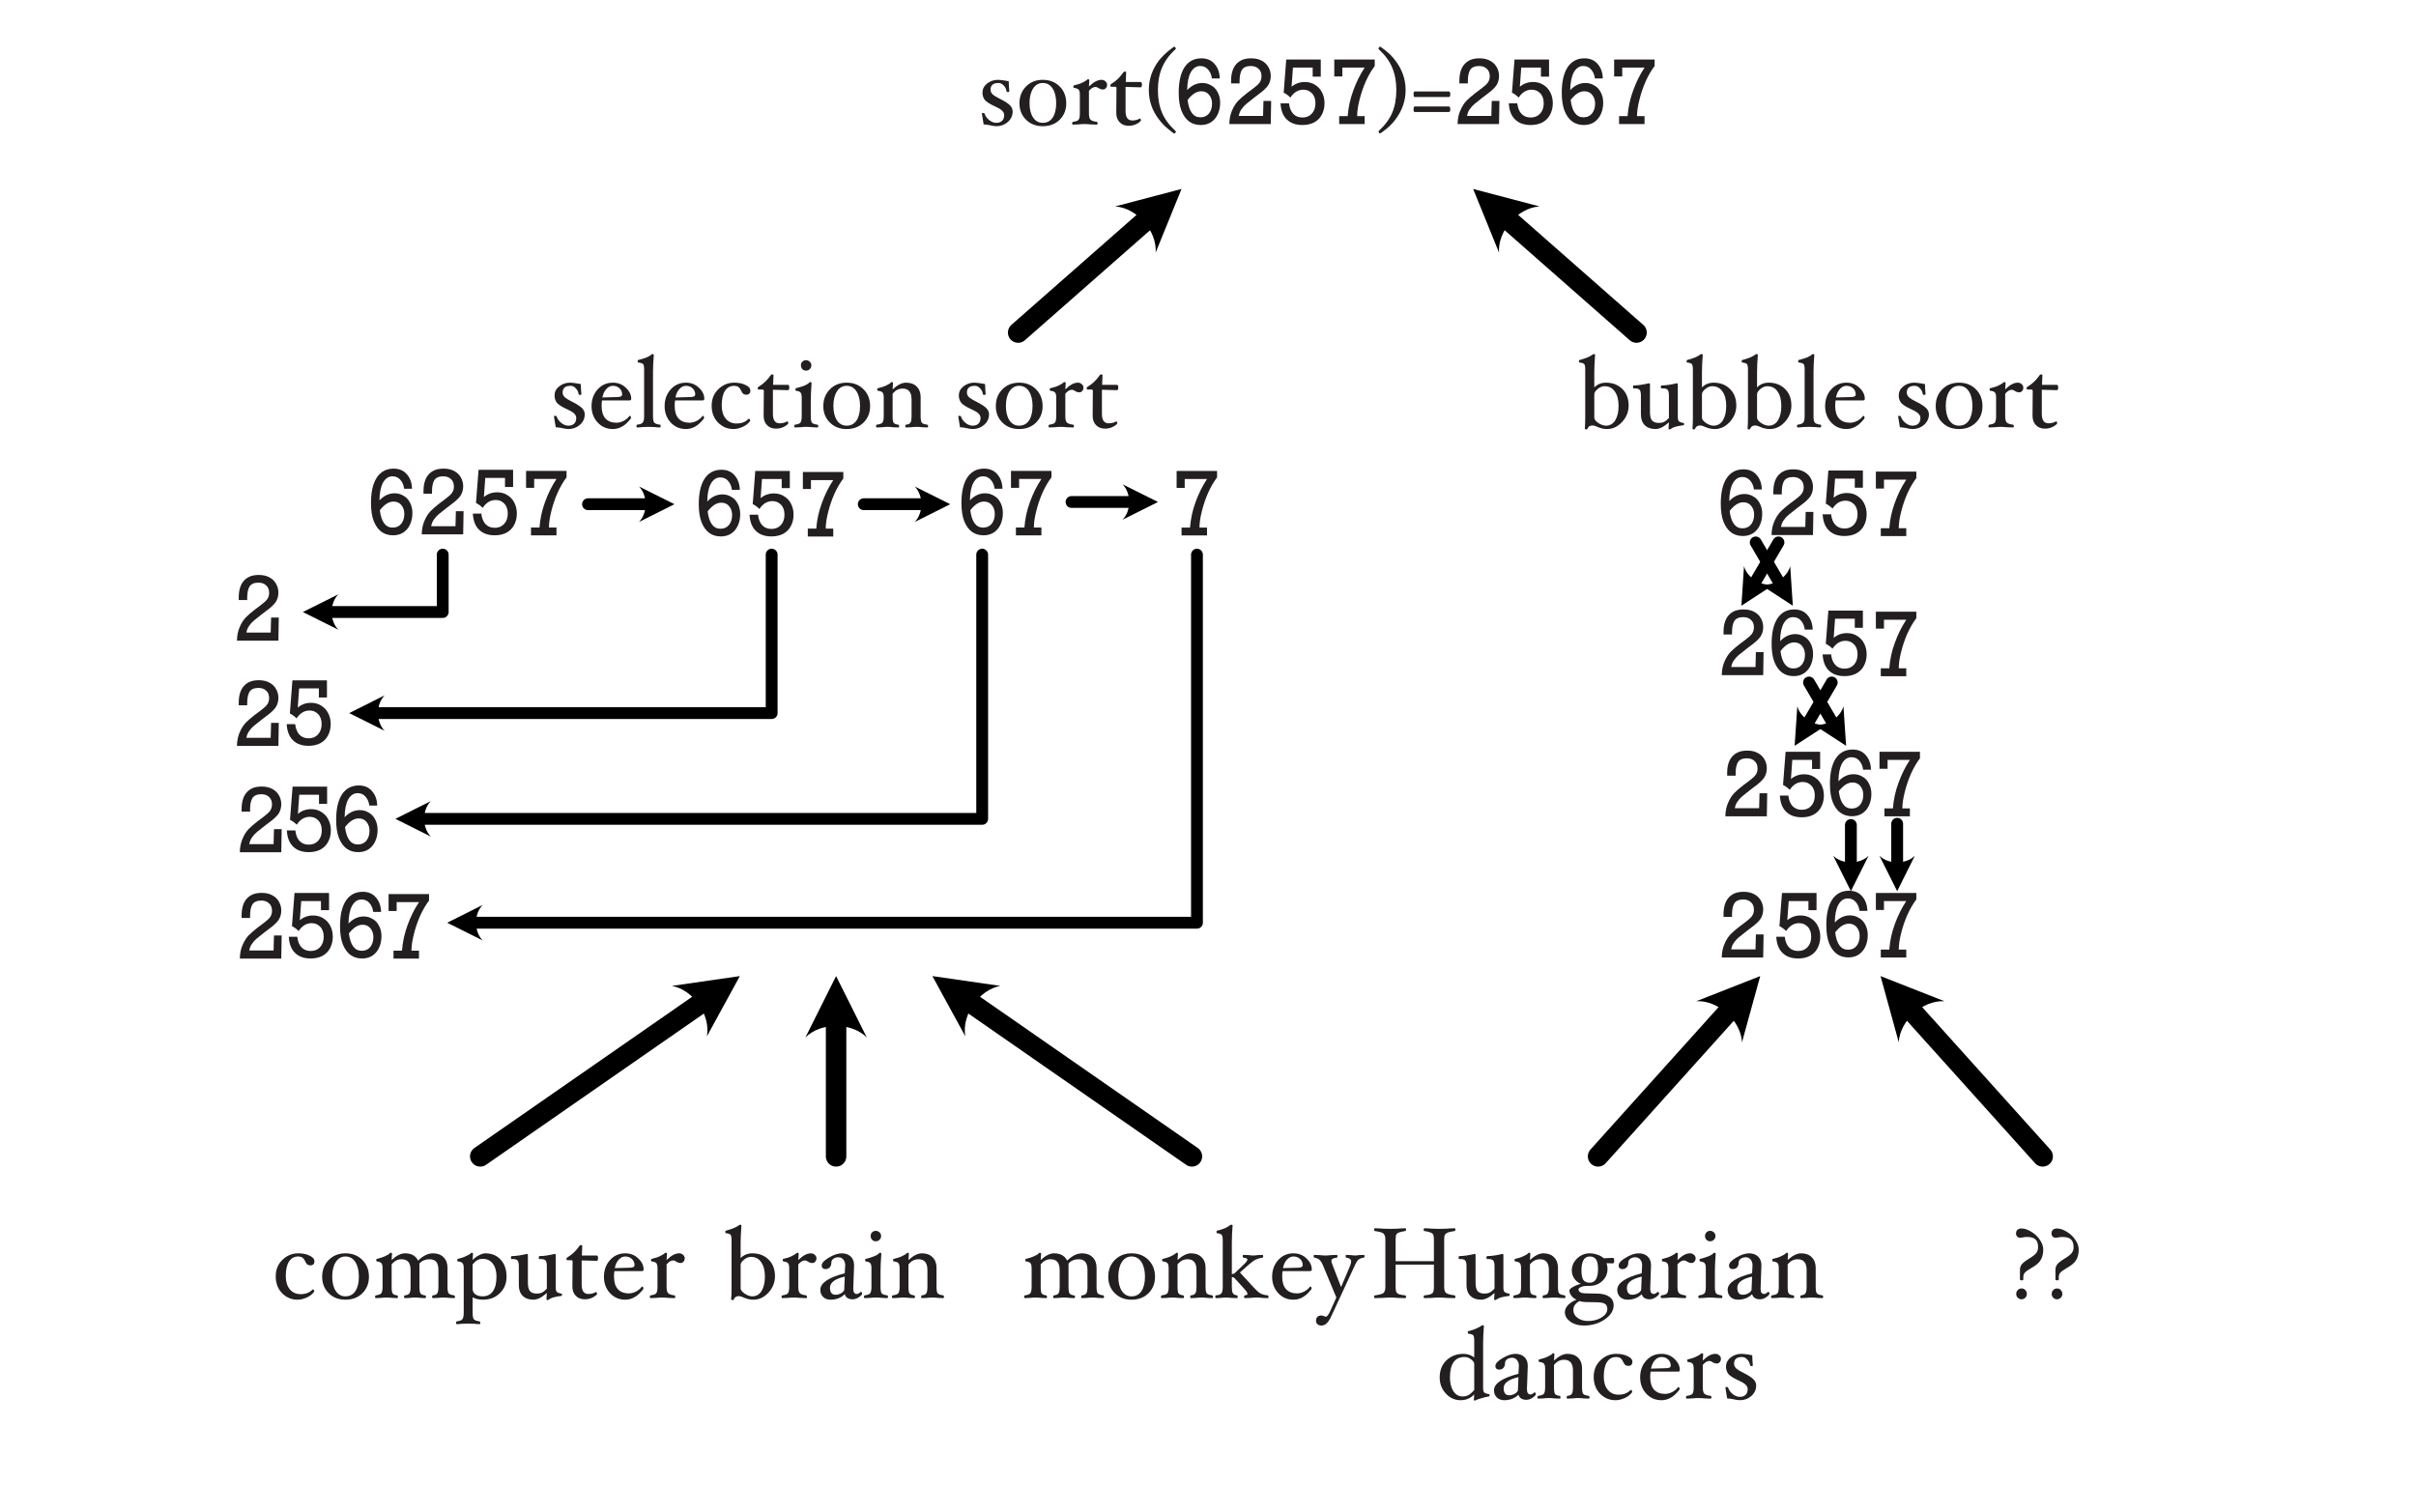 <?xml version="1.0" encoding="UTF-8"?>
<svg xmlns="http://www.w3.org/2000/svg" xmlns:xlink="http://www.w3.org/1999/xlink" width="191.28pt" height="119.76pt" viewBox="0 0 191.28 119.76" version="1.1">
<defs>
<g>
<symbol overflow="visible" id="glyph0-0">
<path style="stroke:none;" d="M 0.391 0 L 0.391 -6.359 L 5.969 -6.359 L 5.969 0 Z M 5.562 -0.391 L 5.562 -5.969 L 0.797 -5.969 L 0.797 -0.391 Z M 5.562 -0.391 "/>
</symbol>
<symbol overflow="visible" id="glyph0-1">
<path style="stroke:none;" d="M 2.781 -0.984 C 2.781 -0.66 2.648 -0.383 2.391 -0.156 C 2.141 0.062 1.836 0.172 1.484 0.172 C 1.348 0.172 1.148 0.141 0.891 0.078 C 0.691 0.047 0.555 0.031 0.484 0.031 C 0.461 -0.156 0.414 -0.441 0.344 -0.828 C 0.344 -0.859 0.379 -0.875 0.453 -0.875 C 0.516 -0.875 0.551 -0.852 0.562 -0.812 C 0.625 -0.625 0.742 -0.457 0.922 -0.312 C 1.109 -0.164 1.297 -0.094 1.484 -0.094 C 1.68 -0.094 1.832 -0.145 1.938 -0.25 C 2.051 -0.352 2.109 -0.504 2.109 -0.703 C 2.109 -0.828 2.062 -0.938 1.969 -1.031 C 1.883 -1.133 1.691 -1.254 1.391 -1.391 C 0.984 -1.578 0.711 -1.75 0.578 -1.906 C 0.453 -2.07 0.391 -2.266 0.391 -2.484 C 0.391 -2.766 0.508 -3.004 0.75 -3.203 C 1 -3.398 1.285 -3.5 1.609 -3.5 C 1.754 -3.5 1.945 -3.477 2.188 -3.438 C 2.332 -3.406 2.426 -3.391 2.469 -3.391 C 2.477 -3.078 2.492 -2.812 2.516 -2.594 C 2.516 -2.551 2.477 -2.531 2.406 -2.531 C 2.332 -2.531 2.297 -2.551 2.297 -2.594 C 2.266 -2.789 2.188 -2.945 2.062 -3.062 C 1.945 -3.188 1.812 -3.25 1.656 -3.25 C 1.238 -3.25 1.031 -3.07 1.031 -2.719 C 1.031 -2.594 1.078 -2.477 1.172 -2.375 C 1.273 -2.27 1.492 -2.133 1.828 -1.969 C 2.211 -1.77 2.469 -1.598 2.594 -1.453 C 2.719 -1.316 2.781 -1.16 2.781 -0.984 Z M 2.781 -0.984 "/>
</symbol>
<symbol overflow="visible" id="glyph0-2">
<path style="stroke:none;" d="M 3.984 -1.641 C 3.984 -1.117 3.812 -0.688 3.469 -0.344 C 3.125 0 2.676 0.172 2.125 0.172 C 1.582 0.172 1.141 0 0.797 -0.344 C 0.453 -0.688 0.281 -1.117 0.281 -1.641 C 0.281 -2.18 0.453 -2.625 0.797 -2.969 C 1.141 -3.32 1.582 -3.5 2.125 -3.5 C 2.676 -3.5 3.125 -3.32 3.469 -2.969 C 3.812 -2.625 3.984 -2.18 3.984 -1.641 Z M 3.188 -1.656 C 3.188 -2.133 3.094 -2.52 2.906 -2.812 C 2.719 -3.102 2.457 -3.25 2.125 -3.25 C 1.801 -3.25 1.547 -3.102 1.359 -2.812 C 1.172 -2.52 1.078 -2.133 1.078 -1.656 C 1.078 -1.176 1.172 -0.797 1.359 -0.516 C 1.547 -0.234 1.801 -0.094 2.125 -0.094 C 2.457 -0.094 2.719 -0.227 2.906 -0.5 C 3.094 -0.781 3.188 -1.164 3.188 -1.656 Z M 3.188 -1.656 "/>
</symbol>
<symbol overflow="visible" id="glyph0-3">
<path style="stroke:none;" d="M 2.953 -3.109 C 2.953 -3.004 2.922 -2.914 2.859 -2.844 C 2.797 -2.77 2.719 -2.734 2.625 -2.734 C 2.508 -2.734 2.395 -2.77 2.281 -2.844 C 2.188 -2.906 2.109 -2.938 2.047 -2.938 C 1.867 -2.938 1.691 -2.832 1.516 -2.625 L 1.516 -0.844 C 1.516 -0.613 1.551 -0.453 1.625 -0.359 C 1.707 -0.266 1.879 -0.203 2.141 -0.172 C 2.18 -0.16 2.203 -0.125 2.203 -0.062 C 2.203 0.008 2.18 0.047 2.141 0.047 C 2.023 0.047 1.867 0.039 1.672 0.031 C 1.453 0.008 1.281 0 1.156 0 C 1.02 0 0.859 0.008 0.672 0.031 C 0.504 0.039 0.363 0.047 0.25 0.047 C 0.207 0.047 0.188 0.008 0.188 -0.062 C 0.188 -0.125 0.207 -0.16 0.25 -0.172 C 0.477 -0.203 0.625 -0.254 0.688 -0.328 C 0.758 -0.41 0.797 -0.582 0.797 -0.844 L 0.797 -2.312 C 0.797 -2.52 0.766 -2.656 0.703 -2.719 C 0.648 -2.789 0.531 -2.836 0.344 -2.859 C 0.301 -2.859 0.281 -2.895 0.281 -2.969 C 0.281 -3.031 0.301 -3.062 0.344 -3.062 C 0.613 -3.125 0.832 -3.195 1 -3.281 C 1.164 -3.363 1.281 -3.43 1.344 -3.484 C 1.375 -3.523 1.406 -3.547 1.438 -3.547 C 1.508 -3.547 1.547 -3.52 1.547 -3.469 L 1.516 -2.969 C 1.723 -3.164 1.898 -3.301 2.047 -3.375 C 2.203 -3.457 2.359 -3.5 2.516 -3.5 C 2.641 -3.5 2.742 -3.457 2.828 -3.375 C 2.91 -3.301 2.953 -3.211 2.953 -3.109 Z M 2.953 -3.109 "/>
</symbol>
<symbol overflow="visible" id="glyph0-4">
<path style="stroke:none;" d="M 2.75 -3.125 C 2.75 -2.977 2.711 -2.906 2.641 -2.906 L 1.453 -2.938 L 1.453 -1.031 C 1.453 -0.531 1.629 -0.281 1.984 -0.281 C 2.203 -0.281 2.406 -0.332 2.594 -0.438 C 2.613 -0.438 2.629 -0.422 2.641 -0.391 C 2.66 -0.359 2.672 -0.328 2.672 -0.297 C 2.672 -0.234 2.57 -0.145 2.375 -0.031 C 2.176 0.082 1.953 0.141 1.703 0.141 C 1.398 0.141 1.16 0.047 0.984 -0.141 C 0.805 -0.328 0.719 -0.57 0.719 -0.875 L 0.719 -0.906 L 0.734 -2.844 C 0.734 -2.914 0.703 -2.953 0.641 -2.953 L 0.328 -2.953 C 0.273 -2.953 0.25 -2.984 0.25 -3.047 C 0.25 -3.109 0.27 -3.148 0.312 -3.172 C 0.688 -3.391 1.008 -3.695 1.281 -4.094 C 1.312 -4.133 1.348 -4.156 1.391 -4.156 C 1.461 -4.156 1.5 -4.133 1.5 -4.094 L 1.469 -3.328 L 2.641 -3.328 C 2.711 -3.328 2.75 -3.258 2.75 -3.125 Z M 2.75 -3.125 "/>
</symbol>
<symbol overflow="visible" id="glyph0-5">
<path style="stroke:none;" d="M 2.375 0.75 C 2.332 0.75 2.176 0.633 1.906 0.406 C 1.633 0.188 1.395 -0.055 1.188 -0.328 C 0.633 -1.035 0.359 -1.82 0.359 -2.688 C 0.359 -3.551 0.629 -4.336 1.172 -5.047 C 1.391 -5.316 1.633 -5.562 1.906 -5.781 C 2.176 -6.008 2.336 -6.125 2.391 -6.125 C 2.41 -6.125 2.43 -6.102 2.453 -6.062 C 2.484 -6.031 2.5 -6 2.5 -5.969 C 2.5 -5.945 2.488 -5.93 2.469 -5.922 C 1.977 -5.473 1.625 -4.988 1.406 -4.469 C 1.188 -3.957 1.078 -3.363 1.078 -2.688 C 1.078 -2.008 1.188 -1.41 1.406 -0.891 C 1.625 -0.379 1.977 0.098 2.469 0.547 C 2.488 0.555 2.5 0.578 2.5 0.609 C 2.5 0.641 2.484 0.672 2.453 0.703 C 2.43 0.734 2.406 0.75 2.375 0.75 Z M 2.375 0.75 "/>
</symbol>
<symbol overflow="visible" id="glyph0-6">
<path style="stroke:none;" d="M 2 -2.688 C 2 -1.832 1.723 -1.047 1.172 -0.328 C 1.047 -0.16 0.906 -0.004 0.75 0.141 C 0.602 0.285 0.441 0.422 0.266 0.547 C 0.086 0.68 -0.008 0.75 -0.031 0.75 C -0.051 0.75 -0.07 0.734 -0.094 0.703 C -0.125 0.672 -0.141 0.641 -0.141 0.609 C -0.141 0.578 -0.133 0.555 -0.125 0.547 C 0.363 0.098 0.719 -0.379 0.938 -0.891 C 1.156 -1.41 1.266 -2.008 1.266 -2.688 C 1.266 -3.363 1.156 -3.957 0.938 -4.469 C 0.727 -4.977 0.375 -5.461 -0.125 -5.922 C -0.133 -5.93 -0.141 -5.945 -0.141 -5.969 C -0.141 -6 -0.129 -6.031 -0.109 -6.062 C -0.086 -6.102 -0.062 -6.125 -0.031 -6.125 C 0.008 -6.125 0.164 -6.016 0.438 -5.797 C 0.719 -5.578 0.961 -5.328 1.172 -5.047 C 1.723 -4.336 2 -3.551 2 -2.688 Z M 2 -2.688 "/>
</symbol>
<symbol overflow="visible" id="glyph0-7">
<path style="stroke:none;" d="M 3.188 -2.359 C 3.188 -2.211 3.148 -2.141 3.078 -2.141 L 0.375 -2.141 C 0.312 -2.141 0.281 -2.211 0.281 -2.359 C 0.281 -2.504 0.312 -2.578 0.375 -2.578 L 3.078 -2.578 C 3.148 -2.578 3.188 -2.504 3.188 -2.359 Z M 3.188 -1.156 C 3.188 -1.02 3.148 -0.953 3.078 -0.953 L 0.375 -0.953 C 0.312 -0.953 0.281 -1.02 0.281 -1.156 C 0.281 -1.312 0.312 -1.391 0.375 -1.391 L 3.078 -1.391 C 3.148 -1.391 3.188 -1.312 3.188 -1.156 Z M 3.188 -1.156 "/>
</symbol>
<symbol overflow="visible" id="glyph0-8">
<path style="stroke:none;" d="M 3.422 -2.219 C 3.422 -2.133 3.375 -2.094 3.281 -2.094 L 1.109 -2.094 C 1.086 -1.957 1.078 -1.812 1.078 -1.656 C 1.078 -1.227 1.176 -0.898 1.375 -0.672 C 1.582 -0.441 1.875 -0.328 2.25 -0.328 C 2.438 -0.328 2.625 -0.375 2.812 -0.469 C 3.008 -0.57 3.164 -0.703 3.281 -0.859 L 3.297 -0.875 C 3.328 -0.875 3.352 -0.859 3.375 -0.828 C 3.395 -0.797 3.406 -0.758 3.406 -0.719 C 3.406 -0.664 3.316 -0.551 3.141 -0.375 C 2.973 -0.195 2.789 -0.062 2.594 0.031 C 2.395 0.125 2.188 0.172 1.969 0.172 C 1.488 0.172 1.086 0 0.766 -0.344 C 0.441 -0.695 0.281 -1.129 0.281 -1.641 C 0.281 -2.16 0.438 -2.598 0.75 -2.953 C 1.07 -3.316 1.477 -3.5 1.969 -3.5 C 2.383 -3.5 2.727 -3.363 3 -3.094 C 3.281 -2.832 3.422 -2.539 3.422 -2.219 Z M 2.703 -2.562 C 2.703 -2.758 2.633 -2.922 2.5 -3.047 C 2.363 -3.18 2.188 -3.25 1.969 -3.25 C 1.77 -3.25 1.594 -3.16 1.438 -2.984 C 1.289 -2.816 1.191 -2.598 1.141 -2.328 L 2.25 -2.359 C 2.414 -2.359 2.531 -2.375 2.594 -2.406 C 2.664 -2.438 2.703 -2.488 2.703 -2.562 Z M 2.703 -2.562 "/>
</symbol>
<symbol overflow="visible" id="glyph0-9">
<path style="stroke:none;" d="M 2.031 -0.078 C 2.031 0.004 2.008 0.047 1.969 0.047 C 1.852 0.047 1.711 0.035 1.547 0.016 C 1.359 0.004 1.195 0 1.062 0 C 0.938 0 0.781 0.004 0.594 0.016 C 0.426 0.035 0.285 0.047 0.172 0.047 C 0.129 0.047 0.109 0.004 0.109 -0.078 C 0.109 -0.141 0.129 -0.172 0.172 -0.172 C 0.398 -0.203 0.547 -0.258 0.609 -0.344 C 0.68 -0.426 0.719 -0.594 0.719 -0.844 L 0.719 -4.547 C 0.719 -4.766 0.691 -4.906 0.641 -4.969 C 0.586 -5.031 0.461 -5.07 0.266 -5.094 C 0.223 -5.102 0.203 -5.141 0.203 -5.203 C 0.203 -5.266 0.223 -5.297 0.266 -5.297 C 0.547 -5.367 0.773 -5.441 0.953 -5.516 C 1.129 -5.598 1.238 -5.664 1.281 -5.719 C 1.312 -5.75 1.344 -5.766 1.375 -5.766 C 1.445 -5.766 1.484 -5.742 1.484 -5.703 C 1.441 -5.109 1.422 -4.648 1.422 -4.328 L 1.422 -0.844 C 1.422 -0.594 1.453 -0.426 1.516 -0.344 C 1.586 -0.258 1.738 -0.203 1.969 -0.172 C 2.008 -0.172 2.031 -0.141 2.031 -0.078 Z M 2.031 -0.078 "/>
</symbol>
<symbol overflow="visible" id="glyph0-10">
<path style="stroke:none;" d="M 3.344 -2.875 C 3.344 -2.656 3.234 -2.547 3.016 -2.547 C 2.93 -2.547 2.859 -2.566 2.797 -2.609 C 2.734 -2.648 2.672 -2.738 2.609 -2.875 C 2.535 -3.031 2.457 -3.129 2.375 -3.172 C 2.301 -3.223 2.195 -3.25 2.062 -3.25 C 1.75 -3.25 1.504 -3.113 1.328 -2.844 C 1.16 -2.582 1.078 -2.195 1.078 -1.688 C 1.078 -1.258 1.18 -0.914 1.391 -0.656 C 1.609 -0.395 1.895 -0.266 2.25 -0.266 C 2.656 -0.266 2.973 -0.391 3.203 -0.641 L 3.234 -0.641 C 3.254 -0.641 3.273 -0.625 3.297 -0.594 C 3.316 -0.57 3.328 -0.539 3.328 -0.5 C 3.328 -0.445 3.25 -0.352 3.094 -0.219 C 2.938 -0.094 2.766 0 2.578 0.062 C 2.398 0.133 2.207 0.172 2 0.172 C 1.531 0.172 1.125 0 0.781 -0.344 C 0.445 -0.695 0.281 -1.141 0.281 -1.672 C 0.281 -2.203 0.457 -2.641 0.812 -2.984 C 1.164 -3.328 1.582 -3.5 2.062 -3.5 C 2.426 -3.5 2.727 -3.438 2.969 -3.312 C 3.219 -3.195 3.344 -3.051 3.344 -2.875 Z M 3.344 -2.875 "/>
</symbol>
<symbol overflow="visible" id="glyph0-11">
<path style="stroke:none;" d="M 1.562 -4.875 C 1.562 -4.758 1.52 -4.66 1.438 -4.578 C 1.352 -4.492 1.254 -4.453 1.141 -4.453 C 1.023 -4.453 0.926 -4.492 0.844 -4.578 C 0.77 -4.66 0.734 -4.758 0.734 -4.875 C 0.734 -4.988 0.77 -5.082 0.844 -5.156 C 0.926 -5.238 1.023 -5.281 1.141 -5.281 C 1.254 -5.281 1.352 -5.238 1.438 -5.156 C 1.52 -5.082 1.562 -4.988 1.562 -4.875 Z M 2.109 -0.062 C 2.109 0.008 2.086 0.047 2.047 0.047 C 1.941 0.047 1.805 0.039 1.641 0.031 C 1.441 0.008 1.281 0 1.156 0 C 1.02 0 0.859 0.008 0.672 0.031 C 0.504 0.039 0.367 0.047 0.266 0.047 C 0.223 0.047 0.203 0.008 0.203 -0.062 C 0.203 -0.125 0.223 -0.16 0.266 -0.172 C 0.484 -0.203 0.625 -0.254 0.688 -0.328 C 0.758 -0.41 0.797 -0.582 0.797 -0.844 L 0.797 -2.312 C 0.797 -2.52 0.766 -2.656 0.703 -2.719 C 0.648 -2.789 0.535 -2.836 0.359 -2.859 C 0.316 -2.859 0.297 -2.895 0.297 -2.969 C 0.297 -3.031 0.316 -3.062 0.359 -3.062 C 0.641 -3.133 0.867 -3.207 1.047 -3.281 C 1.223 -3.363 1.332 -3.43 1.375 -3.484 C 1.406 -3.523 1.438 -3.547 1.469 -3.547 C 1.539 -3.547 1.578 -3.52 1.578 -3.469 C 1.535 -2.875 1.516 -2.414 1.516 -2.094 L 1.516 -0.844 C 1.516 -0.582 1.547 -0.41 1.609 -0.328 C 1.672 -0.254 1.816 -0.203 2.047 -0.172 C 2.086 -0.16 2.109 -0.125 2.109 -0.062 Z M 2.109 -0.062 "/>
</symbol>
<symbol overflow="visible" id="glyph0-12">
<path style="stroke:none;" d="M 4.312 -0.062 C 4.312 0.008 4.289 0.047 4.25 0.047 C 4.145 0.047 4.016 0.039 3.859 0.031 C 3.691 0.008 3.539 0 3.406 0 C 3.281 0 3.129 0.008 2.953 0.031 C 2.797 0.039 2.664 0.047 2.562 0.047 C 2.52 0.047 2.5 0.008 2.5 -0.062 C 2.5 -0.125 2.52 -0.16 2.562 -0.172 C 2.738 -0.191 2.852 -0.242 2.906 -0.328 C 2.969 -0.41 3 -0.582 3 -0.844 L 3 -2.172 C 3 -2.461 2.941 -2.676 2.828 -2.812 C 2.711 -2.957 2.535 -3.031 2.297 -3.031 C 2.141 -3.031 2 -3 1.875 -2.938 C 1.758 -2.883 1.633 -2.781 1.5 -2.625 L 1.5 -0.844 C 1.5 -0.582 1.523 -0.41 1.578 -0.328 C 1.641 -0.242 1.766 -0.191 1.953 -0.172 C 1.992 -0.16 2.016 -0.125 2.016 -0.062 C 2.016 0.008 1.992 0.047 1.953 0.047 C 1.836 0.047 1.703 0.039 1.547 0.031 C 1.379 0.008 1.227 0 1.094 0 C 0.969 0 0.82 0.008 0.656 0.031 C 0.5 0.039 0.363 0.047 0.25 0.047 C 0.207 0.047 0.188 0.008 0.188 -0.062 C 0.188 -0.125 0.207 -0.16 0.25 -0.172 C 0.477 -0.203 0.625 -0.254 0.688 -0.328 C 0.758 -0.41 0.797 -0.582 0.797 -0.844 L 0.797 -2.312 C 0.797 -2.52 0.766 -2.656 0.703 -2.719 C 0.648 -2.789 0.531 -2.836 0.344 -2.859 C 0.301 -2.859 0.281 -2.895 0.281 -2.969 C 0.281 -3.031 0.301 -3.062 0.344 -3.062 C 0.613 -3.125 0.832 -3.195 1 -3.281 C 1.176 -3.363 1.289 -3.43 1.344 -3.484 C 1.363 -3.523 1.391 -3.547 1.422 -3.547 C 1.492 -3.547 1.531 -3.52 1.531 -3.469 L 1.5 -2.969 C 1.883 -3.32 2.238 -3.5 2.562 -3.5 C 2.926 -3.5 3.207 -3.395 3.406 -3.188 C 3.613 -2.988 3.719 -2.711 3.719 -2.359 L 3.719 -0.844 C 3.719 -0.582 3.75 -0.41 3.812 -0.328 C 3.875 -0.254 4.02 -0.203 4.25 -0.172 C 4.289 -0.16 4.312 -0.125 4.312 -0.062 Z M 4.312 -0.062 "/>
</symbol>
<symbol overflow="visible" id="glyph0-13">
<path style="stroke:none;" d="M 6.531 -0.062 C 6.531 0.008 6.508 0.047 6.469 0.047 C 6.363 0.047 6.234 0.039 6.078 0.031 C 5.91 0.008 5.758 0 5.625 0 C 5.5 0 5.348 0.008 5.172 0.031 C 5.023 0.039 4.895 0.047 4.781 0.047 C 4.738 0.047 4.719 0.008 4.719 -0.062 C 4.719 -0.125 4.738 -0.16 4.781 -0.172 C 4.957 -0.191 5.07 -0.242 5.125 -0.328 C 5.188 -0.41 5.219 -0.582 5.219 -0.844 L 5.219 -2.172 C 5.219 -2.473 5.16 -2.691 5.047 -2.828 C 4.93 -2.961 4.754 -3.031 4.516 -3.031 C 4.191 -3.031 3.926 -2.922 3.719 -2.703 L 3.719 -0.844 C 3.719 -0.582 3.742 -0.41 3.797 -0.328 C 3.859 -0.242 3.977 -0.191 4.156 -0.172 C 4.207 -0.16 4.234 -0.125 4.234 -0.062 C 4.234 0.008 4.207 0.047 4.156 0.047 C 4.051 0.047 3.93 0.039 3.797 0.031 C 3.641 0.008 3.5 0 3.375 0 C 3.238 0 3.094 0.008 2.938 0.031 C 2.801 0.039 2.676 0.047 2.562 0.047 C 2.52 0.047 2.5 0.008 2.5 -0.062 C 2.5 -0.125 2.52 -0.16 2.562 -0.172 C 2.75 -0.191 2.867 -0.242 2.922 -0.328 C 2.984 -0.41 3.016 -0.582 3.016 -0.844 L 3.016 -2.172 C 3.016 -2.461 2.957 -2.676 2.844 -2.812 C 2.727 -2.957 2.547 -3.031 2.297 -3.031 C 2.141 -3.031 2.004 -3 1.891 -2.938 C 1.773 -2.883 1.648 -2.781 1.516 -2.625 L 1.516 -0.844 C 1.516 -0.582 1.539 -0.41 1.594 -0.328 C 1.656 -0.242 1.773 -0.191 1.953 -0.172 C 1.992 -0.16 2.016 -0.125 2.016 -0.062 C 2.016 0.008 1.992 0.047 1.953 0.047 C 1.848 0.047 1.719 0.039 1.562 0.031 C 1.383 0.008 1.234 0 1.109 0 C 0.973 0 0.82 0.008 0.656 0.031 C 0.5 0.039 0.367 0.047 0.266 0.047 C 0.223 0.047 0.203 0.008 0.203 -0.062 C 0.203 -0.125 0.223 -0.16 0.266 -0.172 C 0.484 -0.203 0.625 -0.254 0.688 -0.328 C 0.758 -0.41 0.797 -0.582 0.797 -0.844 L 0.797 -2.312 C 0.797 -2.52 0.766 -2.656 0.703 -2.719 C 0.648 -2.789 0.535 -2.836 0.359 -2.859 C 0.316 -2.859 0.297 -2.895 0.297 -2.969 C 0.297 -3.031 0.316 -3.062 0.359 -3.062 C 0.617 -3.125 0.836 -3.195 1.016 -3.281 C 1.191 -3.363 1.301 -3.43 1.344 -3.484 C 1.375 -3.523 1.406 -3.547 1.438 -3.547 C 1.508 -3.547 1.547 -3.52 1.547 -3.469 L 1.516 -2.969 C 1.891 -3.32 2.242 -3.5 2.578 -3.5 C 3.078 -3.5 3.422 -3.305 3.609 -2.922 C 4.004 -3.305 4.395 -3.5 4.781 -3.5 C 5.145 -3.5 5.426 -3.395 5.625 -3.188 C 5.832 -2.988 5.938 -2.711 5.938 -2.359 L 5.938 -0.844 C 5.938 -0.582 5.969 -0.41 6.031 -0.328 C 6.094 -0.254 6.238 -0.203 6.469 -0.172 C 6.508 -0.16 6.531 -0.125 6.531 -0.062 Z M 6.531 -0.062 "/>
</symbol>
<symbol overflow="visible" id="glyph0-14">
<path style="stroke:none;" d="M 4.031 -1.641 C 4.031 -1.117 3.852 -0.688 3.5 -0.344 C 3.156 0 2.707 0.172 2.156 0.172 C 1.844 0.172 1.57 0.109 1.344 -0.016 L 1.344 1.203 C 1.344 1.461 1.375 1.633 1.438 1.719 C 1.508 1.801 1.66 1.859 1.891 1.891 C 1.93 1.891 1.953 1.926 1.953 2 C 1.953 2.07 1.93 2.109 1.891 2.109 C 1.773 2.109 1.633 2.098 1.469 2.078 C 1.281 2.066 1.125 2.062 1 2.062 C 0.863 2.062 0.703 2.066 0.516 2.078 C 0.348 2.098 0.207 2.109 0.094 2.109 C 0.051 2.109 0.031 2.07 0.031 2 C 0.031 1.926 0.051 1.891 0.094 1.891 C 0.32 1.859 0.469 1.801 0.531 1.719 C 0.602 1.633 0.641 1.461 0.641 1.203 L 0.641 -2.312 C 0.641 -2.52 0.609 -2.656 0.547 -2.719 C 0.492 -2.789 0.375 -2.836 0.188 -2.859 C 0.145 -2.859 0.125 -2.895 0.125 -2.969 C 0.125 -3.031 0.145 -3.062 0.188 -3.062 C 0.445 -3.125 0.66 -3.195 0.828 -3.281 C 1.004 -3.363 1.125 -3.43 1.188 -3.484 C 1.207 -3.523 1.234 -3.547 1.266 -3.547 C 1.336 -3.547 1.375 -3.52 1.375 -3.469 L 1.344 -2.969 C 1.488 -3.125 1.656 -3.25 1.844 -3.344 C 2.039 -3.445 2.207 -3.5 2.344 -3.5 C 2.863 -3.5 3.273 -3.328 3.578 -2.984 C 3.879 -2.648 4.031 -2.203 4.031 -1.641 Z M 3.234 -1.656 C 3.234 -2.094 3.133 -2.438 2.938 -2.688 C 2.75 -2.938 2.484 -3.062 2.141 -3.062 C 1.992 -3.062 1.859 -3.031 1.734 -2.969 C 1.617 -2.906 1.488 -2.789 1.344 -2.625 L 1.344 -0.688 C 1.344 -0.508 1.414 -0.363 1.562 -0.25 C 1.719 -0.145 1.906 -0.094 2.125 -0.094 C 2.488 -0.094 2.766 -0.227 2.953 -0.5 C 3.141 -0.77 3.234 -1.156 3.234 -1.656 Z M 3.234 -1.656 "/>
</symbol>
<symbol overflow="visible" id="glyph0-15">
<path style="stroke:none;" d="M 4.062 -0.219 C 4.062 -0.156 4.039 -0.125 4 -0.125 C 3.52 -0.07 3.191 0.02 3.016 0.156 C 2.973 0.188 2.938 0.203 2.906 0.203 C 2.852 0.203 2.828 0.18 2.828 0.141 L 2.859 -0.359 C 2.461 -0.004 2.109 0.172 1.797 0.172 C 1.43 0.172 1.145 0.066 0.938 -0.141 C 0.738 -0.348 0.641 -0.629 0.641 -0.984 L 0.641 -2.469 C 0.641 -2.695 0.609 -2.848 0.547 -2.922 C 0.484 -3.004 0.363 -3.047 0.188 -3.047 C 0.145 -3.047 0.102 -3.047 0.062 -3.047 C 0.031 -3.047 0.016 -3.082 0.016 -3.156 C 0.016 -3.238 0.035 -3.281 0.078 -3.281 C 0.379 -3.281 0.781 -3.336 1.281 -3.453 C 1.332 -3.453 1.359 -3.422 1.359 -3.359 L 1.359 -1.172 C 1.359 -0.867 1.41 -0.648 1.516 -0.516 C 1.629 -0.379 1.812 -0.312 2.062 -0.312 C 2.219 -0.312 2.352 -0.336 2.469 -0.391 C 2.594 -0.453 2.723 -0.555 2.859 -0.703 L 2.859 -2.469 C 2.859 -2.695 2.828 -2.848 2.766 -2.922 C 2.703 -3.004 2.578 -3.047 2.391 -3.047 C 2.359 -3.047 2.32 -3.047 2.281 -3.047 C 2.238 -3.047 2.219 -3.082 2.219 -3.156 C 2.219 -3.238 2.238 -3.281 2.281 -3.281 C 2.594 -3.281 2.992 -3.336 3.484 -3.453 C 3.535 -3.453 3.562 -3.422 3.562 -3.359 L 3.562 -0.812 C 3.562 -0.633 3.586 -0.516 3.641 -0.453 C 3.691 -0.391 3.812 -0.344 4 -0.312 C 4.039 -0.312 4.062 -0.281 4.062 -0.219 Z M 4.062 -0.219 "/>
</symbol>
<symbol overflow="visible" id="glyph0-16">
<path style="stroke:none;" d="M 4.031 -1.688 C 4.031 -1.195 3.859 -0.766 3.516 -0.391 C 3.172 -0.016 2.773 0.172 2.328 0.172 C 2.066 0.172 1.82 0.117 1.594 0.016 C 1.426 -0.066 1.281 -0.109 1.156 -0.109 C 0.957 -0.109 0.828 -0.02 0.766 0.156 C 0.754 0.188 0.723 0.203 0.672 0.203 C 0.598 0.203 0.562 0.18 0.562 0.141 C 0.582 -0.086 0.594 -0.359 0.594 -0.672 L 0.594 -4.547 C 0.594 -4.766 0.566 -4.906 0.516 -4.969 C 0.461 -5.031 0.344 -5.07 0.156 -5.094 C 0.113 -5.094 0.094 -5.125 0.094 -5.188 C 0.094 -5.258 0.113 -5.297 0.156 -5.297 C 0.625 -5.422 0.961 -5.562 1.172 -5.719 C 1.203 -5.75 1.234 -5.766 1.266 -5.766 C 1.336 -5.766 1.375 -5.742 1.375 -5.703 C 1.332 -5.129 1.312 -4.664 1.312 -4.312 L 1.312 -3.125 C 1.562 -3.375 1.867 -3.5 2.234 -3.5 C 2.766 -3.5 3.195 -3.332 3.531 -3 C 3.863 -2.676 4.031 -2.238 4.031 -1.688 Z M 3.234 -1.656 C 3.234 -2.145 3.133 -2.523 2.938 -2.797 C 2.75 -3.078 2.477 -3.219 2.125 -3.219 C 1.938 -3.219 1.754 -3.145 1.578 -3 C 1.398 -2.852 1.312 -2.711 1.312 -2.578 L 1.312 -0.734 C 1.312 -0.598 1.414 -0.457 1.625 -0.312 C 1.844 -0.164 2.047 -0.094 2.234 -0.094 C 2.547 -0.094 2.789 -0.234 2.969 -0.516 C 3.145 -0.805 3.234 -1.188 3.234 -1.656 Z M 3.234 -1.656 "/>
</symbol>
<symbol overflow="visible" id="glyph0-17">
<path style="stroke:none;" d="M 2.844 0.141 C 2.688 0.141 2.551 0.102 2.438 0.031 C 2.332 -0.039 2.266 -0.141 2.234 -0.266 C 1.941 0.023 1.566 0.172 1.109 0.172 C 0.867 0.172 0.672 0.098 0.516 -0.047 C 0.367 -0.203 0.297 -0.391 0.297 -0.609 C 0.297 -1.148 0.941 -1.586 2.234 -1.922 L 2.266 -2.547 L 2.266 -2.562 C 2.266 -2.75 2.211 -2.898 2.109 -3.016 C 2.016 -3.129 1.891 -3.188 1.734 -3.188 C 1.578 -3.188 1.445 -3.148 1.344 -3.078 C 1.238 -3.004 1.18 -2.91 1.172 -2.797 C 1.172 -2.617 1.129 -2.484 1.047 -2.391 C 0.961 -2.297 0.848 -2.25 0.703 -2.25 C 0.617 -2.25 0.547 -2.273 0.484 -2.328 C 0.43 -2.379 0.406 -2.445 0.406 -2.531 C 0.406 -2.727 0.594 -2.938 0.969 -3.156 C 1.344 -3.383 1.688 -3.5 2 -3.5 C 2.289 -3.5 2.523 -3.414 2.703 -3.25 C 2.879 -3.082 2.969 -2.852 2.969 -2.562 L 2.969 -2.516 L 2.906 -0.719 L 2.906 -0.703 C 2.906 -0.422 3 -0.281 3.188 -0.281 C 3.27 -0.281 3.367 -0.332 3.484 -0.438 L 3.516 -0.453 C 3.535 -0.453 3.555 -0.438 3.578 -0.406 C 3.598 -0.375 3.609 -0.344 3.609 -0.312 C 3.609 -0.238 3.523 -0.145 3.359 -0.031 C 3.203 0.082 3.031 0.141 2.844 0.141 Z M 2.234 -1.656 C 1.453 -1.477 1.062 -1.188 1.062 -0.781 C 1.062 -0.406 1.207 -0.219 1.5 -0.219 C 1.645 -0.219 1.785 -0.254 1.922 -0.328 C 2.055 -0.398 2.145 -0.488 2.188 -0.594 Z M 2.234 -1.656 "/>
</symbol>
<symbol overflow="visible" id="glyph0-18">
<path style="stroke:none;" d="M 4.344 -0.062 C 4.344 0.008 4.32 0.047 4.281 0.047 C 4.164 0.047 4.023 0.039 3.859 0.031 C 3.68 0.008 3.523 0 3.391 0 C 3.266 0 3.102 0.008 2.906 0.031 C 2.719 0.039 2.57 0.047 2.469 0.047 C 2.426 0.047 2.406 0.008 2.406 -0.062 C 2.406 -0.125 2.426 -0.16 2.469 -0.172 C 2.539 -0.18 2.594 -0.191 2.625 -0.203 C 2.656 -0.223 2.672 -0.258 2.672 -0.312 C 2.672 -0.395 2.539 -0.57 2.281 -0.844 L 1.641 -1.547 C 1.586 -1.598 1.52 -1.625 1.438 -1.625 L 1.438 -0.844 C 1.438 -0.613 1.461 -0.445 1.516 -0.344 C 1.578 -0.25 1.688 -0.191 1.844 -0.172 C 1.883 -0.16 1.906 -0.125 1.906 -0.062 C 1.906 0.008 1.883 0.047 1.844 0.047 C 1.727 0.047 1.578 0.039 1.391 0.031 C 1.211 0.008 1.078 0 0.984 0 C 0.867 0 0.727 0.008 0.562 0.031 C 0.406 0.039 0.281 0.047 0.188 0.047 C 0.145 0.047 0.125 0.008 0.125 -0.062 C 0.125 -0.125 0.145 -0.16 0.188 -0.172 C 0.406 -0.191 0.547 -0.242 0.609 -0.328 C 0.68 -0.41 0.719 -0.582 0.719 -0.844 L 0.719 -4.531 C 0.719 -4.75 0.691 -4.891 0.641 -4.953 C 0.586 -5.023 0.469 -5.07 0.281 -5.094 C 0.238 -5.094 0.219 -5.125 0.219 -5.188 C 0.219 -5.258 0.238 -5.297 0.281 -5.297 C 0.727 -5.398 1.062 -5.539 1.281 -5.719 C 1.32 -5.75 1.359 -5.766 1.391 -5.766 C 1.461 -5.766 1.5 -5.742 1.5 -5.703 C 1.457 -5.266 1.438 -4.801 1.438 -4.312 L 1.438 -1.859 C 1.531 -1.859 1.602 -1.879 1.656 -1.922 L 2.25 -2.484 C 2.27 -2.504 2.301 -2.535 2.344 -2.578 C 2.562 -2.773 2.672 -2.922 2.672 -3.016 C 2.672 -3.086 2.566 -3.133 2.359 -3.156 C 2.316 -3.164 2.297 -3.203 2.297 -3.266 C 2.297 -3.336 2.316 -3.375 2.359 -3.375 C 2.461 -3.375 2.602 -3.367 2.781 -3.359 C 2.938 -3.336 3.066 -3.328 3.172 -3.328 C 3.242 -3.328 3.344 -3.336 3.469 -3.359 C 3.613 -3.367 3.742 -3.375 3.859 -3.375 C 3.898 -3.375 3.922 -3.336 3.922 -3.266 C 3.922 -3.203 3.898 -3.164 3.859 -3.156 C 3.672 -3.133 3.504 -3.086 3.359 -3.016 C 3.211 -2.953 3.016 -2.812 2.766 -2.594 L 2.078 -1.984 L 3.125 -0.844 C 3.344 -0.602 3.523 -0.438 3.672 -0.344 C 3.828 -0.25 4.031 -0.191 4.281 -0.172 C 4.32 -0.16 4.344 -0.125 4.344 -0.062 Z M 4.344 -0.062 "/>
</symbol>
<symbol overflow="visible" id="glyph0-19">
<path style="stroke:none;" d="M 3.875 -3.266 C 3.875 -3.203 3.852 -3.164 3.812 -3.156 C 3.633 -3.133 3.492 -3.082 3.391 -3 C 3.297 -2.914 3.191 -2.742 3.078 -2.484 L 1.203 1.562 C 0.992 2 0.75 2.219 0.469 2.219 C 0.332 2.219 0.223 2.18 0.141 2.109 C 0.066 2.035 0.031 1.941 0.031 1.828 C 0.031 1.711 0.066 1.613 0.141 1.531 C 0.223 1.457 0.332 1.422 0.469 1.422 C 0.531 1.422 0.602 1.441 0.688 1.484 C 0.738 1.504 0.781 1.516 0.812 1.516 C 0.906 1.516 1.02 1.367 1.156 1.078 L 1.641 0 L 0.609 -2.484 C 0.516 -2.723 0.414 -2.891 0.312 -2.984 C 0.207 -3.078 0.07 -3.133 -0.094 -3.156 C -0.133 -3.164 -0.156 -3.203 -0.156 -3.266 C -0.156 -3.336 -0.133 -3.375 -0.094 -3.375 C 0.02 -3.375 0.156 -3.367 0.312 -3.359 C 0.477 -3.336 0.629 -3.328 0.766 -3.328 C 0.898 -3.328 1.062 -3.336 1.25 -3.359 C 1.426 -3.367 1.566 -3.375 1.672 -3.375 C 1.711 -3.375 1.734 -3.336 1.734 -3.266 C 1.734 -3.203 1.711 -3.164 1.672 -3.156 C 1.391 -3.125 1.25 -3.047 1.25 -2.922 C 1.25 -2.828 1.289 -2.68 1.375 -2.484 L 2.016 -0.828 L 2.719 -2.484 C 2.781 -2.641 2.812 -2.766 2.812 -2.859 C 2.812 -3.023 2.688 -3.125 2.438 -3.156 C 2.395 -3.164 2.375 -3.203 2.375 -3.266 C 2.375 -3.336 2.395 -3.375 2.438 -3.375 C 2.551 -3.375 2.676 -3.367 2.812 -3.359 C 2.938 -3.336 3.051 -3.328 3.156 -3.328 C 3.207 -3.328 3.297 -3.336 3.422 -3.359 C 3.586 -3.367 3.719 -3.375 3.812 -3.375 C 3.852 -3.375 3.875 -3.336 3.875 -3.266 Z M 3.875 -3.266 "/>
</symbol>
<symbol overflow="visible" id="glyph0-20">
<path style="stroke:none;" d="M 6.656 -0.062 C 6.656 0.008 6.633 0.047 6.594 0.047 C 6.414 0.047 6.203 0.039 5.953 0.031 C 5.723 0.008 5.523 0 5.359 0 C 5.203 0 5.016 0.008 4.797 0.031 C 4.578 0.039 4.379 0.047 4.203 0.047 C 4.16 0.047 4.141 0.008 4.141 -0.062 C 4.141 -0.125 4.16 -0.16 4.203 -0.172 C 4.43 -0.191 4.598 -0.223 4.703 -0.266 C 4.816 -0.316 4.883 -0.379 4.906 -0.453 C 4.938 -0.535 4.953 -0.664 4.953 -0.844 L 4.953 -2.609 L 1.922 -2.609 L 1.922 -0.844 C 1.922 -0.664 1.938 -0.535 1.969 -0.453 C 2 -0.379 2.066 -0.316 2.172 -0.266 C 2.285 -0.223 2.457 -0.191 2.688 -0.172 C 2.727 -0.16 2.75 -0.125 2.75 -0.062 C 2.75 0.008 2.727 0.047 2.688 0.047 C 2.5 0.047 2.297 0.039 2.078 0.031 C 1.867 0.008 1.68 0 1.516 0 C 1.359 0 1.16 0.008 0.922 0.031 C 0.672 0.039 0.457 0.047 0.281 0.047 C 0.238 0.047 0.219 0.008 0.219 -0.062 C 0.219 -0.125 0.238 -0.16 0.281 -0.172 C 0.602 -0.211 0.82 -0.27 0.938 -0.344 C 1.051 -0.426 1.109 -0.594 1.109 -0.844 L 1.109 -4.578 C 1.109 -4.766 1.082 -4.895 1.031 -4.969 C 0.988 -5.051 0.91 -5.113 0.797 -5.156 C 0.68 -5.195 0.508 -5.234 0.281 -5.266 C 0.238 -5.266 0.219 -5.301 0.219 -5.375 C 0.219 -5.445 0.238 -5.484 0.281 -5.484 C 0.457 -5.484 0.672 -5.473 0.922 -5.453 C 1.16 -5.441 1.359 -5.438 1.516 -5.438 C 1.68 -5.438 1.867 -5.441 2.078 -5.453 C 2.297 -5.473 2.5 -5.484 2.688 -5.484 C 2.727 -5.484 2.75 -5.445 2.75 -5.375 C 2.75 -5.301 2.727 -5.266 2.688 -5.266 C 2.477 -5.234 2.316 -5.195 2.203 -5.156 C 2.098 -5.125 2.023 -5.07 1.984 -5 C 1.941 -4.938 1.922 -4.797 1.922 -4.578 L 1.922 -2.875 L 4.953 -2.875 L 4.953 -4.578 C 4.953 -4.754 4.938 -4.879 4.906 -4.953 C 4.883 -5.035 4.816 -5.098 4.703 -5.141 C 4.598 -5.191 4.43 -5.234 4.203 -5.266 C 4.16 -5.266 4.141 -5.301 4.141 -5.375 C 4.141 -5.445 4.16 -5.484 4.203 -5.484 C 4.379 -5.484 4.578 -5.473 4.797 -5.453 C 5.016 -5.441 5.203 -5.438 5.359 -5.438 C 5.523 -5.438 5.723 -5.441 5.953 -5.453 C 6.203 -5.473 6.414 -5.484 6.594 -5.484 C 6.633 -5.484 6.656 -5.445 6.656 -5.375 C 6.656 -5.301 6.633 -5.266 6.594 -5.266 C 6.375 -5.234 6.203 -5.195 6.078 -5.156 C 5.961 -5.113 5.879 -5.051 5.828 -4.969 C 5.785 -4.895 5.766 -4.766 5.766 -4.578 L 5.766 -0.844 C 5.766 -0.594 5.82 -0.426 5.938 -0.344 C 6.051 -0.27 6.27 -0.211 6.594 -0.172 C 6.633 -0.16 6.656 -0.125 6.656 -0.062 Z M 6.656 -0.062 "/>
</symbol>
<symbol overflow="visible" id="glyph0-21">
<path style="stroke:none;" d="M 3.812 -2.922 C 3.812 -2.773 3.773 -2.703 3.703 -2.703 L 3.203 -2.719 C 3.254 -2.57 3.281 -2.422 3.281 -2.266 C 3.281 -1.879 3.141 -1.555 2.859 -1.297 C 2.586 -1.047 2.25 -0.922 1.844 -0.922 L 1.672 -0.922 C 1.461 -0.922 1.297 -0.891 1.172 -0.828 C 1.047 -0.773 0.984 -0.711 0.984 -0.641 C 0.984 -0.547 1.035 -0.469 1.141 -0.406 C 1.242 -0.352 1.391 -0.328 1.578 -0.328 L 2.5 -0.312 C 2.895 -0.301 3.203 -0.219 3.422 -0.062 C 3.648 0.094 3.766 0.316 3.766 0.609 C 3.766 1.035 3.531 1.41 3.062 1.734 C 2.594 2.055 2.039 2.219 1.406 2.219 C 0.977 2.219 0.617 2.113 0.328 1.906 C 0.047 1.695 -0.094 1.445 -0.094 1.156 C -0.094 0.957 -0.004 0.766 0.172 0.578 C 0.359 0.398 0.578 0.266 0.828 0.172 C 0.66 0.098 0.523 -0.004 0.422 -0.141 C 0.316 -0.273 0.266 -0.41 0.266 -0.547 C 0.266 -0.641 0.363 -0.738 0.562 -0.844 C 0.758 -0.957 0.961 -1.035 1.172 -1.078 C 0.941 -1.18 0.766 -1.328 0.641 -1.516 C 0.516 -1.703 0.453 -1.91 0.453 -2.141 C 0.453 -2.504 0.594 -2.82 0.875 -3.094 C 1.156 -3.363 1.488 -3.5 1.875 -3.5 C 2.082 -3.5 2.285 -3.461 2.484 -3.391 C 2.68 -3.328 2.848 -3.234 2.984 -3.109 L 3.703 -3.141 C 3.773 -3.141 3.812 -3.066 3.812 -2.922 Z M 2.531 -2.266 C 2.531 -2.609 2.477 -2.859 2.375 -3.016 C 2.27 -3.172 2.102 -3.25 1.875 -3.25 C 1.438 -3.25 1.219 -2.879 1.219 -2.141 C 1.219 -1.805 1.266 -1.562 1.359 -1.406 C 1.461 -1.25 1.633 -1.172 1.875 -1.172 C 2.312 -1.172 2.531 -1.535 2.531 -2.266 Z M 3.266 0.906 C 3.266 0.719 3.203 0.582 3.078 0.5 C 2.961 0.426 2.758 0.383 2.469 0.375 L 1.547 0.359 C 1.367 0.359 1.207 0.332 1.062 0.281 C 0.738 0.457 0.578 0.691 0.578 0.984 C 0.578 1.242 0.688 1.453 0.906 1.609 C 1.125 1.773 1.406 1.859 1.75 1.859 C 2.156 1.859 2.508 1.766 2.812 1.578 C 3.113 1.391 3.266 1.164 3.266 0.906 Z M 3.266 0.906 "/>
</symbol>
<symbol overflow="visible" id="glyph0-22">
<path style="stroke:none;" d="M 4.266 -0.219 C 4.266 -0.156 4.238 -0.125 4.188 -0.125 C 4.039 -0.102 3.867 -0.062 3.672 0 C 3.473 0.051 3.316 0.102 3.203 0.156 C 3.148 0.188 3.109 0.203 3.078 0.203 C 3.035 0.203 3.016 0.18 3.016 0.141 L 3.047 -0.297 C 2.766 0.016 2.406 0.172 1.969 0.172 C 1.508 0.172 1.117 -0.004 0.797 -0.359 C 0.473 -0.711 0.312 -1.133 0.312 -1.625 C 0.312 -2.188 0.488 -2.641 0.844 -2.984 C 1.207 -3.328 1.656 -3.5 2.188 -3.5 C 2.5 -3.5 2.785 -3.406 3.047 -3.219 L 3.047 -4.547 C 3.047 -4.766 3.02 -4.906 2.969 -4.969 C 2.914 -5.031 2.789 -5.07 2.594 -5.094 C 2.551 -5.102 2.531 -5.141 2.531 -5.203 C 2.531 -5.266 2.551 -5.297 2.594 -5.297 C 2.844 -5.359 3.055 -5.43 3.234 -5.516 C 3.422 -5.598 3.551 -5.672 3.625 -5.734 C 3.645 -5.754 3.672 -5.766 3.703 -5.766 C 3.773 -5.766 3.812 -5.742 3.812 -5.703 C 3.77 -5.129 3.75 -4.672 3.75 -4.328 L 3.75 -0.812 C 3.75 -0.633 3.773 -0.516 3.828 -0.453 C 3.879 -0.391 4 -0.344 4.188 -0.312 C 4.238 -0.312 4.266 -0.281 4.266 -0.219 Z M 3.047 -0.641 L 3.047 -2.688 C 3.047 -2.82 2.961 -2.945 2.797 -3.062 C 2.641 -3.188 2.469 -3.25 2.281 -3.25 C 1.508 -3.25 1.125 -2.707 1.125 -1.625 C 1.125 -1.195 1.211 -0.836 1.391 -0.547 C 1.578 -0.266 1.82 -0.125 2.125 -0.125 C 2.301 -0.125 2.457 -0.16 2.594 -0.234 C 2.738 -0.316 2.891 -0.453 3.047 -0.641 Z M 3.047 -0.641 "/>
</symbol>
<symbol overflow="visible" id="glyph0-23">
<path style="stroke:none;" d="M 2.531 -3.797 C 2.531 -3.473 2.461 -3.195 2.328 -2.969 C 2.203 -2.75 1.941 -2.531 1.547 -2.312 C 1.297 -2.164 1.133 -2.047 1.062 -1.953 C 0.988 -1.859 0.953 -1.75 0.953 -1.625 L 0.953 -1.438 C 0.953 -1.383 0.906 -1.359 0.812 -1.359 C 0.738 -1.359 0.695 -1.383 0.688 -1.438 L 0.688 -2.188 C 0.688 -2.352 0.734 -2.5 0.828 -2.625 C 0.922 -2.75 1.113 -2.898 1.406 -3.078 C 1.695 -3.254 1.891 -3.406 1.984 -3.531 C 2.078 -3.664 2.125 -3.816 2.125 -3.984 C 2.125 -4.273 2.051 -4.484 1.906 -4.609 C 1.77 -4.734 1.547 -4.797 1.234 -4.797 C 1.148 -4.797 1.051 -4.785 0.938 -4.766 C 0.832 -4.742 0.75 -4.734 0.688 -4.734 C 0.602 -4.734 0.531 -4.766 0.469 -4.828 C 0.406 -4.898 0.375 -4.977 0.375 -5.062 C 0.375 -5.188 0.41 -5.285 0.484 -5.359 C 0.566 -5.43 0.676 -5.469 0.812 -5.469 C 1.051 -5.469 1.312 -5.379 1.594 -5.203 C 1.875 -5.035 2.098 -4.82 2.266 -4.562 C 2.441 -4.312 2.531 -4.055 2.531 -3.797 Z M 1.234 -0.281 C 1.234 -0.164 1.191 -0.066 1.109 0.016 C 1.023 0.098 0.926 0.141 0.812 0.141 C 0.695 0.141 0.598 0.098 0.516 0.016 C 0.43 -0.066 0.391 -0.164 0.391 -0.281 C 0.391 -0.406 0.43 -0.508 0.516 -0.594 C 0.598 -0.676 0.695 -0.719 0.812 -0.719 C 0.938 -0.719 1.035 -0.676 1.109 -0.594 C 1.191 -0.508 1.234 -0.406 1.234 -0.281 Z M 1.234 -0.281 "/>
</symbol>
<symbol overflow="visible" id="glyph1-0">
<path style="stroke:none;" d="M 0.094 0 L 0.094 -5.016 L 3.672 -5.016 L 3.672 0 Z M 0.656 -4.656 L 1.891 -2.828 L 3.094 -4.656 Z M 0.453 -4.328 L 0.453 -0.688 L 1.672 -2.516 Z M 3.312 -0.688 L 3.312 -4.328 L 2.094 -2.516 Z M 3.094 -0.359 L 1.891 -2.188 L 0.656 -0.359 Z M 3.094 -0.359 "/>
</symbol>
<symbol overflow="visible" id="glyph1-1">
<path style="stroke:none;" d="M 3.625 -3.609 L 3 -3.609 C 2.969 -3.891 2.867 -4.125 2.703 -4.312 C 2.547 -4.5 2.336 -4.594 2.078 -4.594 C 1.766 -4.594 1.516 -4.426 1.328 -4.094 C 1.148 -3.758 1.055 -3.289 1.047 -2.688 C 1.398 -3.062 1.801 -3.25 2.25 -3.25 C 2.5 -3.25 2.727 -3.188 2.938 -3.062 C 3.156 -2.945 3.328 -2.77 3.453 -2.531 C 3.586 -2.289 3.656 -2.008 3.656 -1.688 C 3.656 -1.352 3.594 -1.051 3.469 -0.781 C 3.352 -0.52 3.18 -0.312 2.953 -0.156 C 2.723 0 2.445 0.078 2.125 0.078 C 1.781 0.078 1.477 -0.008 1.219 -0.188 C 0.957 -0.375 0.75 -0.66 0.594 -1.047 C 0.445 -1.43 0.375 -1.91 0.375 -2.484 C 0.375 -3.336 0.523 -4.004 0.828 -4.484 C 1.141 -4.961 1.586 -5.203 2.172 -5.203 C 2.617 -5.203 2.969 -5.051 3.219 -4.75 C 3.477 -4.457 3.613 -4.078 3.625 -3.609 Z M 2.094 -0.531 C 2.375 -0.531 2.598 -0.629 2.766 -0.828 C 2.93 -1.035 3.016 -1.297 3.016 -1.609 C 3.016 -1.891 2.938 -2.125 2.781 -2.312 C 2.633 -2.5 2.426 -2.594 2.156 -2.594 C 1.789 -2.594 1.43 -2.363 1.078 -1.906 C 1.191 -0.988 1.531 -0.531 2.094 -0.531 Z M 2.094 -0.531 "/>
</symbol>
<symbol overflow="visible" id="glyph1-2">
<path style="stroke:none;" d="M 3.578 -3.812 C 3.578 -3.52 3.504 -3.266 3.359 -3.047 C 3.211 -2.836 2.953 -2.598 2.578 -2.328 L 2.25 -2.078 C 1.977 -1.867 1.77 -1.703 1.625 -1.578 C 1.477 -1.453 1.352 -1.312 1.25 -1.156 C 1.145 -1.008 1.078 -0.836 1.047 -0.641 L 2.969 -0.641 L 3 -1.828 L 3.609 -1.828 L 3.578 0 L 0.297 0 C 0.305 -0.414 0.379 -0.773 0.516 -1.078 C 0.648 -1.391 0.812 -1.645 1 -1.844 C 1.195 -2.039 1.43 -2.242 1.703 -2.453 L 2.203 -2.828 C 2.441 -3.004 2.609 -3.16 2.703 -3.297 C 2.797 -3.441 2.844 -3.602 2.844 -3.781 C 2.844 -4.039 2.766 -4.238 2.609 -4.375 C 2.461 -4.52 2.258 -4.594 2 -4.594 C 1.664 -4.594 1.43 -4.492 1.297 -4.297 C 1.172 -4.098 1.109 -3.797 1.109 -3.391 L 1.109 -3.219 L 0.438 -3.219 L 0.438 -3.406 C 0.438 -3.957 0.555 -4.383 0.797 -4.688 C 0.941 -4.863 1.113 -4.992 1.312 -5.078 C 1.508 -5.16 1.75 -5.203 2.031 -5.203 C 2.375 -5.203 2.66 -5.133 2.891 -5 C 3.117 -4.875 3.289 -4.703 3.406 -4.484 C 3.52 -4.273 3.578 -4.051 3.578 -3.812 Z M 3.578 -3.812 "/>
</symbol>
<symbol overflow="visible" id="glyph1-3">
<path style="stroke:none;" d="M 2.812 -3.75 L 2.812 -4.469 L 1.25 -4.469 L 1.141 -2.953 C 1.441 -3.203 1.789 -3.328 2.188 -3.328 C 2.508 -3.328 2.785 -3.25 3.016 -3.094 C 3.254 -2.945 3.438 -2.742 3.562 -2.484 C 3.688 -2.234 3.75 -1.953 3.75 -1.641 C 3.75 -1.305 3.676 -1.004 3.531 -0.734 C 3.395 -0.473 3.191 -0.27 2.922 -0.125 C 2.66 0.008 2.352 0.078 2 0.078 C 1.477 0.078 1.066 -0.066 0.766 -0.359 C 0.461 -0.648 0.297 -1.078 0.266 -1.641 L 0.938 -1.641 C 0.977 -1.285 1.086 -1.008 1.266 -0.812 C 1.453 -0.613 1.695 -0.516 2 -0.516 C 2.301 -0.516 2.547 -0.613 2.734 -0.812 C 2.93 -1.02 3.031 -1.297 3.031 -1.641 C 3.031 -1.984 2.938 -2.25 2.75 -2.438 C 2.57 -2.625 2.348 -2.719 2.078 -2.719 C 1.66 -2.719 1.316 -2.508 1.047 -2.094 C 0.898 -2.25 0.723 -2.379 0.516 -2.484 L 0.719 -5.109 L 3.453 -5.109 L 3.453 -3.75 Z M 2.812 -3.75 "/>
</symbol>
<symbol overflow="visible" id="glyph1-4">
<path style="stroke:none;" d="M 2.25 -0.641 L 2.25 -0.625 L 2.844 -0.625 L 2.844 0 L 0.828 0 L 0.828 -0.625 L 1.5 -0.625 C 1.551 -1.312 1.695 -1.984 1.938 -2.641 C 2.176 -3.305 2.477 -3.914 2.844 -4.469 L 1.078 -4.469 L 1.078 -3.766 L 0.438 -3.766 L 0.438 -5.109 L 3.641 -5.109 L 3.641 -4.594 C 3.391 -4.27 3.156 -3.867 2.938 -3.391 C 2.727 -2.91 2.562 -2.422 2.438 -1.922 C 2.312 -1.43 2.25 -1.004 2.25 -0.641 Z M 2.25 -0.641 "/>
</symbol>
</g>
</defs>
<g id="surface1">
<g style="fill:rgb(13.725%,12.157%,12.549%);fill-opacity:1;">
  <use xlink:href="#glyph0-1" x="77.393" y="9.822"/>
</g>
<g style="fill:rgb(13.725%,12.157%,12.549%);fill-opacity:1;">
  <use xlink:href="#glyph0-2" x="80.433" y="9.822"/>
</g>
<g style="fill:rgb(13.725%,12.157%,12.549%);fill-opacity:1;">
  <use xlink:href="#glyph0-3" x="84.698" y="9.822"/>
</g>
<g style="fill:rgb(13.725%,12.157%,12.549%);fill-opacity:1;">
  <use xlink:href="#glyph0-4" x="87.66" y="9.822"/>
</g>
<g style="fill:rgb(13.725%,12.157%,12.549%);fill-opacity:1;">
  <use xlink:href="#glyph0-5" x="90.596" y="9.822"/>
</g>
<g style="fill:rgb(13.725%,12.157%,12.549%);fill-opacity:1;">
  <use xlink:href="#glyph1-1" x="92.946" y="9.822"/>
</g>
<g style="fill:rgb(13.725%,12.157%,12.549%);fill-opacity:1;">
  <use xlink:href="#glyph1-2" x="97.031" y="9.822"/>
</g>
<g style="fill:rgb(13.725%,12.157%,12.549%);fill-opacity:1;">
  <use xlink:href="#glyph1-3" x="101.116" y="9.822"/>
</g>
<g style="fill:rgb(13.725%,12.157%,12.549%);fill-opacity:1;">
  <use xlink:href="#glyph1-4" x="105.2" y="9.822"/>
</g>
<g style="fill:rgb(13.725%,12.157%,12.549%);fill-opacity:1;">
  <use xlink:href="#glyph0-6" x="109.285" y="9.822"/>
</g>
<g style="fill:rgb(13.725%,12.157%,12.549%);fill-opacity:1;">
  <use xlink:href="#glyph0-7" x="111.634" y="9.822"/>
</g>
<g style="fill:rgb(13.725%,12.157%,12.549%);fill-opacity:1;">
  <use xlink:href="#glyph1-2" x="115.104" y="9.822"/>
</g>
<g style="fill:rgb(13.725%,12.157%,12.549%);fill-opacity:1;">
  <use xlink:href="#glyph1-3" x="119.189" y="9.822"/>
</g>
<g style="fill:rgb(13.725%,12.157%,12.549%);fill-opacity:1;">
  <use xlink:href="#glyph1-1" x="123.273" y="9.822"/>
</g>
<g style="fill:rgb(13.725%,12.157%,12.549%);fill-opacity:1;">
  <use xlink:href="#glyph1-4" x="127.358" y="9.822"/>
</g>
<g style="fill:rgb(13.725%,12.157%,12.549%);fill-opacity:1;">
  <use xlink:href="#glyph0-1" x="43.514" y="33.805"/>
</g>
<g style="fill:rgb(13.725%,12.157%,12.549%);fill-opacity:1;">
  <use xlink:href="#glyph0-8" x="46.553" y="33.805"/>
</g>
<g style="fill:rgb(13.725%,12.157%,12.549%);fill-opacity:1;">
  <use xlink:href="#glyph0-9" x="50.278" y="33.805"/>
</g>
<g style="fill:rgb(13.725%,12.157%,12.549%);fill-opacity:1;">
  <use xlink:href="#glyph0-8" x="52.339" y="33.805"/>
</g>
<g style="fill:rgb(13.725%,12.157%,12.549%);fill-opacity:1;">
  <use xlink:href="#glyph0-10" x="56.063" y="33.805"/>
</g>
<g style="fill:rgb(13.725%,12.157%,12.549%);fill-opacity:1;">
  <use xlink:href="#glyph0-4" x="59.74" y="33.805"/>
</g>
<g style="fill:rgb(13.725%,12.157%,12.549%);fill-opacity:1;">
  <use xlink:href="#glyph0-11" x="62.676" y="33.805"/>
</g>
<g style="fill:rgb(13.725%,12.157%,12.549%);fill-opacity:1;">
  <use xlink:href="#glyph0-2" x="64.904" y="33.805"/>
</g>
<g style="fill:rgb(13.725%,12.157%,12.549%);fill-opacity:1;">
  <use xlink:href="#glyph0-12" x="69.17" y="33.805"/>
</g>
<g style="fill:rgb(13.725%,12.157%,12.549%);fill-opacity:1;">
  <use xlink:href="#glyph0-1" x="75.522" y="33.805"/>
</g>
<g style="fill:rgb(13.725%,12.157%,12.549%);fill-opacity:1;">
  <use xlink:href="#glyph0-2" x="78.561" y="33.805"/>
</g>
<g style="fill:rgb(13.725%,12.157%,12.549%);fill-opacity:1;">
  <use xlink:href="#glyph0-3" x="82.827" y="33.805"/>
</g>
<g style="fill:rgb(13.725%,12.157%,12.549%);fill-opacity:1;">
  <use xlink:href="#glyph0-4" x="85.789" y="33.805"/>
</g>
<g style="fill:rgb(13.725%,12.157%,12.549%);fill-opacity:1;">
  <use xlink:href="#glyph0-10" x="21.549" y="102.756"/>
</g>
<g style="fill:rgb(13.725%,12.157%,12.549%);fill-opacity:1;">
  <use xlink:href="#glyph0-2" x="25.225" y="102.756"/>
</g>
<g style="fill:rgb(13.725%,12.157%,12.549%);fill-opacity:1;">
  <use xlink:href="#glyph0-13" x="29.491" y="102.756"/>
</g>
<g style="fill:rgb(13.725%,12.157%,12.549%);fill-opacity:1;">
  <use xlink:href="#glyph0-14" x="36.074" y="102.756"/>
</g>
<g style="fill:rgb(13.725%,12.157%,12.549%);fill-opacity:1;">
  <use xlink:href="#glyph0-15" x="40.436" y="102.756"/>
</g>
<g style="fill:rgb(13.725%,12.157%,12.549%);fill-opacity:1;">
  <use xlink:href="#glyph0-4" x="44.598" y="102.756"/>
</g>
<g style="fill:rgb(13.725%,12.157%,12.549%);fill-opacity:1;">
  <use xlink:href="#glyph0-8" x="47.534" y="102.756"/>
</g>
<g style="fill:rgb(13.725%,12.157%,12.549%);fill-opacity:1;">
  <use xlink:href="#glyph0-3" x="51.259" y="102.756"/>
</g>
<g style="fill:rgb(13.725%,12.157%,12.549%);fill-opacity:1;">
  <use xlink:href="#glyph0-16" x="57.326" y="102.756"/>
</g>
<g style="fill:rgb(13.725%,12.157%,12.549%);fill-opacity:1;">
  <use xlink:href="#glyph0-3" x="61.687" y="102.756"/>
</g>
<g style="fill:rgb(13.725%,12.157%,12.549%);fill-opacity:1;">
  <use xlink:href="#glyph0-17" x="64.649" y="102.756"/>
</g>
<g style="fill:rgb(13.725%,12.157%,12.549%);fill-opacity:1;">
  <use xlink:href="#glyph0-11" x="68.198" y="102.756"/>
</g>
<g style="fill:rgb(13.725%,12.157%,12.549%);fill-opacity:1;">
  <use xlink:href="#glyph0-12" x="70.426" y="102.756"/>
</g>
<g style="fill:rgb(13.725%,12.157%,12.549%);fill-opacity:1;">
  <use xlink:href="#glyph0-13" x="80.879" y="102.756"/>
</g>
<g style="fill:rgb(13.725%,12.157%,12.549%);fill-opacity:1;">
  <use xlink:href="#glyph0-2" x="87.462" y="102.756"/>
</g>
<g style="fill:rgb(13.725%,12.157%,12.549%);fill-opacity:1;">
  <use xlink:href="#glyph0-12" x="91.728" y="102.756"/>
</g>
<g style="fill:rgb(13.725%,12.157%,12.549%);fill-opacity:1;">
  <use xlink:href="#glyph0-18" x="96.089" y="102.756"/>
</g>
<g style="fill:rgb(13.725%,12.157%,12.549%);fill-opacity:1;">
  <use xlink:href="#glyph0-8" x="100.436" y="102.756"/>
</g>
<g style="fill:rgb(13.725%,12.157%,12.549%);fill-opacity:1;">
  <use xlink:href="#glyph0-19" x="104.16" y="102.756"/>
</g>
<g style="fill:rgb(13.725%,12.157%,12.549%);fill-opacity:1;">
  <use xlink:href="#glyph0-20" x="108.573" y="102.756"/>
</g>
<g style="fill:rgb(13.725%,12.157%,12.549%);fill-opacity:1;">
  <use xlink:href="#glyph0-15" x="115.465" y="102.756"/>
</g>
<g style="fill:rgb(13.725%,12.157%,12.549%);fill-opacity:1;">
  <use xlink:href="#glyph0-12" x="119.628" y="102.756"/>
</g>
<g style="fill:rgb(13.725%,12.157%,12.549%);fill-opacity:1;">
  <use xlink:href="#glyph0-21" x="123.989" y="102.756"/>
</g>
<g style="fill:rgb(13.725%,12.157%,12.549%);fill-opacity:1;">
  <use xlink:href="#glyph0-17" x="127.745" y="102.756"/>
</g>
<g style="fill:rgb(13.725%,12.157%,12.549%);fill-opacity:1;">
  <use xlink:href="#glyph0-3" x="131.294" y="102.756"/>
</g>
<g style="fill:rgb(13.725%,12.157%,12.549%);fill-opacity:1;">
  <use xlink:href="#glyph0-11" x="134.256" y="102.756"/>
</g>
<g style="fill:rgb(13.725%,12.157%,12.549%);fill-opacity:1;">
  <use xlink:href="#glyph0-17" x="136.484" y="102.756"/>
</g>
<g style="fill:rgb(13.725%,12.157%,12.549%);fill-opacity:1;">
  <use xlink:href="#glyph0-12" x="140.033" y="102.756"/>
</g>
<g style="fill:rgb(13.725%,12.157%,12.549%);fill-opacity:1;">
  <use xlink:href="#glyph0-22" x="113.671" y="110.716"/>
</g>
<g style="fill:rgb(13.725%,12.157%,12.549%);fill-opacity:1;">
  <use xlink:href="#glyph0-17" x="117.986" y="110.716"/>
</g>
<g style="fill:rgb(13.725%,12.157%,12.549%);fill-opacity:1;">
  <use xlink:href="#glyph0-12" x="121.535" y="110.716"/>
</g>
<g style="fill:rgb(13.725%,12.157%,12.549%);fill-opacity:1;">
  <use xlink:href="#glyph0-10" x="125.896" y="110.716"/>
</g>
<g style="fill:rgb(13.725%,12.157%,12.549%);fill-opacity:1;">
  <use xlink:href="#glyph0-8" x="129.573" y="110.716"/>
</g>
<g style="fill:rgb(13.725%,12.157%,12.549%);fill-opacity:1;">
  <use xlink:href="#glyph0-3" x="133.297" y="110.716"/>
</g>
<g style="fill:rgb(13.725%,12.157%,12.549%);fill-opacity:1;">
  <use xlink:href="#glyph0-1" x="136.259" y="110.716"/>
</g>
<g style="fill:rgb(13.725%,12.157%,12.549%);fill-opacity:1;">
  <use xlink:href="#glyph0-23" x="159.237" y="102.756"/>
</g>
<g style="fill:rgb(13.725%,12.157%,12.549%);fill-opacity:1;">
  <use xlink:href="#glyph0-23" x="162.046" y="102.756"/>
</g>
<g style="fill:rgb(13.725%,12.157%,12.549%);fill-opacity:1;">
  <use xlink:href="#glyph0-16" x="124.912" y="33.805"/>
</g>
<g style="fill:rgb(13.725%,12.157%,12.549%);fill-opacity:1;">
  <use xlink:href="#glyph0-15" x="129.273" y="33.805"/>
</g>
<g style="fill:rgb(13.725%,12.157%,12.549%);fill-opacity:1;">
  <use xlink:href="#glyph0-16" x="133.435" y="33.805"/>
</g>
<g style="fill:rgb(13.725%,12.157%,12.549%);fill-opacity:1;">
  <use xlink:href="#glyph0-16" x="137.797" y="33.805"/>
</g>
<g style="fill:rgb(13.725%,12.157%,12.549%);fill-opacity:1;">
  <use xlink:href="#glyph0-9" x="142.158" y="33.805"/>
</g>
<g style="fill:rgb(13.725%,12.157%,12.549%);fill-opacity:1;">
  <use xlink:href="#glyph0-8" x="144.218" y="33.805"/>
</g>
<g style="fill:rgb(13.725%,12.157%,12.549%);fill-opacity:1;">
  <use xlink:href="#glyph0-1" x="149.934" y="33.805"/>
</g>
<g style="fill:rgb(13.725%,12.157%,12.549%);fill-opacity:1;">
  <use xlink:href="#glyph0-2" x="152.973" y="33.805"/>
</g>
<g style="fill:rgb(13.725%,12.157%,12.549%);fill-opacity:1;">
  <use xlink:href="#glyph0-3" x="157.239" y="33.805"/>
</g>
<g style="fill:rgb(13.725%,12.157%,12.549%);fill-opacity:1;">
  <use xlink:href="#glyph0-4" x="160.201" y="33.805"/>
</g>
<path style=" stroke:none;fill-rule:evenodd;fill:rgb(0%,0%,0%);fill-opacity:1;" d="M 88.289 16.348 L 93.543 14.965 L 91.496 20 C 91.609 18.281 90.004 16.457 88.289 16.348 Z M 88.289 16.348 "/>
<path style="fill:none;stroke-width:1.62;stroke-linecap:round;stroke-linejoin:round;stroke:rgb(0%,0%,0%);stroke-opacity:1;stroke-miterlimit:10;" d="M 80.609 93.424 C 80.609 93.424 86.809 98.873 90.625 102.229 " transform="matrix(1,0,0,-1,0,119.76)"/>
<path style=" stroke:none;fill-rule:evenodd;fill:rgb(0%,0%,0%);fill-opacity:1;" d="M 26.789 47.066 L 23.98 48.469 L 26.789 49.871 C 26.086 49.172 26.086 47.766 26.789 47.066 Z M 26.789 47.066 "/>
<path style="fill:none;stroke-width:0.936;stroke-linecap:round;stroke-linejoin:round;stroke:rgb(0%,0%,0%);stroke-opacity:1;stroke-miterlimit:10;" d="M 26.227 71.291 L 35.051 71.291 L 35.051 75.838 " transform="matrix(1,0,0,-1,0,119.76)"/>
<path style=" stroke:none;fill-rule:evenodd;fill:rgb(0%,0%,0%);fill-opacity:1;" d="M 30.453 55.066 L 27.648 56.473 L 30.453 57.875 C 29.754 57.172 29.754 55.77 30.453 55.066 Z M 30.453 55.066 "/>
<path style="fill:none;stroke-width:0.936;stroke-linecap:round;stroke-linejoin:round;stroke:rgb(0%,0%,0%);stroke-opacity:1;stroke-miterlimit:10;" d="M 29.895 63.287 C 37.391 63.287 61.094 63.287 61.094 63.287 L 61.094 75.838 " transform="matrix(1,0,0,-1,0,119.76)"/>
<path style=" stroke:none;fill-rule:evenodd;fill:rgb(0%,0%,0%);fill-opacity:1;" d="M 34.109 63.441 L 31.305 64.848 L 34.109 66.25 C 33.41 65.547 33.41 64.145 34.109 63.441 Z M 34.109 63.441 "/>
<path style="fill:none;stroke-width:0.936;stroke-linecap:round;stroke-linejoin:round;stroke:rgb(0%,0%,0%);stroke-opacity:1;stroke-miterlimit:10;" d="M 33.551 54.912 C 42.84 54.912 77.762 54.912 77.762 54.912 L 77.762 75.838 " transform="matrix(1,0,0,-1,0,119.76)"/>
<path style=" stroke:none;fill-rule:evenodd;fill:rgb(0%,0%,0%);fill-opacity:1;" d="M 38.215 71.668 L 35.406 73.074 L 38.215 74.477 C 37.512 73.773 37.512 72.371 38.215 71.668 Z M 38.215 71.668 "/>
<path style="fill:none;stroke-width:0.936;stroke-linecap:round;stroke-linejoin:round;stroke:rgb(0%,0%,0%);stroke-opacity:1;stroke-miterlimit:10;" d="M 37.652 46.686 C 48.48 46.686 94.766 46.686 94.766 46.686 L 94.766 75.838 " transform="matrix(1,0,0,-1,0,119.76)"/>
<path style=" stroke:none;fill-rule:evenodd;fill:rgb(0%,0%,0%);fill-opacity:1;" d="M 50.59 38.527 L 53.398 39.93 L 50.59 41.336 C 51.289 40.633 51.289 39.23 50.59 38.527 Z M 50.59 38.527 "/>
<path style="fill:none;stroke-width:0.936;stroke-linecap:round;stroke-linejoin:round;stroke:rgb(0%,0%,0%);stroke-opacity:1;stroke-miterlimit:10;" d="M 46.555 79.83 L 51.152 79.83 " transform="matrix(1,0,0,-1,0,119.76)"/>
<path style=" stroke:none;fill-rule:evenodd;fill:rgb(0%,0%,0%);fill-opacity:1;" d="M 72.422 38.527 L 75.23 39.93 L 72.422 41.336 C 73.121 40.633 73.121 39.23 72.422 38.527 Z M 72.422 38.527 "/>
<path style="fill:none;stroke-width:0.936;stroke-linecap:round;stroke-linejoin:round;stroke:rgb(0%,0%,0%);stroke-opacity:1;stroke-miterlimit:10;" d="M 68.387 79.83 L 72.98 79.83 " transform="matrix(1,0,0,-1,0,119.76)"/>
<path style=" stroke:none;fill-rule:evenodd;fill:rgb(0%,0%,0%);fill-opacity:1;" d="M 88.871 38.352 L 91.68 39.754 L 88.871 41.16 C 89.574 40.457 89.574 39.055 88.871 38.352 Z M 88.871 38.352 "/>
<path style="fill:none;stroke-width:0.936;stroke-linecap:round;stroke-linejoin:round;stroke:rgb(0%,0%,0%);stroke-opacity:1;stroke-miterlimit:10;" d="M 84.836 80.006 L 89.434 80.006 " transform="matrix(1,0,0,-1,0,119.76)"/>
<g style="fill:rgb(13.725%,12.157%,12.549%);fill-opacity:1;">
  <use xlink:href="#glyph1-1" x="28.996" y="42.315"/>
</g>
<g style="fill:rgb(13.725%,12.157%,12.549%);fill-opacity:1;">
  <use xlink:href="#glyph1-2" x="33.093" y="42.315"/>
</g>
<g style="fill:rgb(13.725%,12.157%,12.549%);fill-opacity:1;">
  <use xlink:href="#glyph1-3" x="37.17" y="42.315"/>
</g>
<g style="fill:rgb(13.725%,12.157%,12.549%);fill-opacity:1;">
  <use xlink:href="#glyph1-4" x="41.213" y="42.4"/>
</g>
<g style="fill:rgb(13.725%,12.157%,12.549%);fill-opacity:1;">
  <use xlink:href="#glyph1-1" x="54.948" y="42.404"/>
</g>
<g style="fill:rgb(13.725%,12.157%,12.549%);fill-opacity:1;">
  <use xlink:href="#glyph1-3" x="59.078" y="42.404"/>
</g>
<g style="fill:rgb(13.725%,12.157%,12.549%);fill-opacity:1;">
  <use xlink:href="#glyph1-4" x="63.127" y="42.489"/>
</g>
<g style="fill:rgb(13.725%,12.157%,12.549%);fill-opacity:1;">
  <use xlink:href="#glyph1-1" x="75.744" y="42.315"/>
</g>
<g style="fill:rgb(13.725%,12.157%,12.549%);fill-opacity:1;">
  <use xlink:href="#glyph1-4" x="79.605" y="42.4"/>
</g>
<g style="fill:rgb(13.725%,12.157%,12.549%);fill-opacity:1;">
  <use xlink:href="#glyph1-1" x="26.239" y="67.407"/>
</g>
<g style="fill:rgb(13.725%,12.157%,12.549%);fill-opacity:1;">
  <use xlink:href="#glyph1-2" x="18.691" y="67.492"/>
</g>
<g style="fill:rgb(13.725%,12.157%,12.549%);fill-opacity:1;">
  <use xlink:href="#glyph1-3" x="22.445" y="67.407"/>
</g>
<g style="fill:rgb(13.725%,12.157%,12.549%);fill-opacity:1;">
  <use xlink:href="#glyph1-1" x="26.546" y="75.828"/>
</g>
<g style="fill:rgb(13.725%,12.157%,12.549%);fill-opacity:1;">
  <use xlink:href="#glyph1-2" x="18.691" y="75.913"/>
</g>
<g style="fill:rgb(13.725%,12.157%,12.549%);fill-opacity:1;">
  <use xlink:href="#glyph1-3" x="22.598" y="75.828"/>
</g>
<g style="fill:rgb(13.725%,12.157%,12.549%);fill-opacity:1;">
  <use xlink:href="#glyph1-4" x="30.327" y="75.913"/>
</g>
<g style="fill:rgb(13.725%,12.157%,12.549%);fill-opacity:1;">
  <use xlink:href="#glyph1-2" x="18.463" y="50.736"/>
</g>
<g style="fill:rgb(13.725%,12.157%,12.549%);fill-opacity:1;">
  <use xlink:href="#glyph1-2" x="18.463" y="59.072"/>
</g>
<g style="fill:rgb(13.725%,12.157%,12.549%);fill-opacity:1;">
  <use xlink:href="#glyph1-3" x="22.433" y="58.987"/>
</g>
<g style="fill:rgb(13.725%,12.157%,12.549%);fill-opacity:1;">
  <use xlink:href="#glyph1-4" x="92.718" y="42.404"/>
</g>
<path style=" stroke:none;fill-rule:evenodd;fill:rgb(0%,0%,0%);fill-opacity:1;" d="M 53.195 78.078 L 58.574 77.301 L 55.969 82.07 C 56.273 80.379 54.887 78.383 53.195 78.078 Z M 53.195 78.078 "/>
<path style="fill:none;stroke-width:1.62;stroke-linecap:round;stroke-linejoin:round;stroke:rgb(0%,0%,0%);stroke-opacity:1;stroke-miterlimit:10;" d="M 38.023 28.182 C 38.023 28.182 49.609 36.229 55.383 40.24 " transform="matrix(1,0,0,-1,0,119.76)"/>
<path style=" stroke:none;fill-rule:evenodd;fill:rgb(0%,0%,0%);fill-opacity:1;" d="M 134.305 79.289 L 139.359 77.301 L 137.918 82.539 C 137.828 80.824 136.02 79.199 134.305 79.289 Z M 134.305 79.289 "/>
<path style="fill:none;stroke-width:1.62;stroke-linecap:round;stroke-linejoin:round;stroke:rgb(0%,0%,0%);stroke-opacity:1;stroke-miterlimit:10;" d="M 126.523 28.182 C 126.523 28.182 133.012 35.397 136.762 39.569 " transform="matrix(1,0,0,-1,0,119.76)"/>
<path style=" stroke:none;fill-rule:evenodd;fill:rgb(0%,0%,0%);fill-opacity:1;" d="M 63.766 82.16 L 66.195 77.301 L 68.625 82.16 C 67.41 80.945 64.98 80.945 63.766 82.16 Z M 63.766 82.16 "/>
<path style="fill:none;stroke-width:1.62;stroke-linecap:round;stroke-linejoin:round;stroke:rgb(0%,0%,0%);stroke-opacity:1;stroke-miterlimit:10;" d="M 66.195 28.182 L 66.195 38.572 " transform="matrix(1,0,0,-1,0,119.76)"/>
<path style=" stroke:none;fill-rule:evenodd;fill:rgb(0%,0%,0%);fill-opacity:1;" d="M 118.68 20 L 116.633 14.965 L 121.887 16.348 C 120.172 16.457 118.566 18.281 118.68 20 Z M 118.68 20 "/>
<path style="fill:none;stroke-width:1.62;stroke-linecap:round;stroke-linejoin:round;stroke:rgb(0%,0%,0%);stroke-opacity:1;stroke-miterlimit:10;" d="M 129.566 93.424 C 129.566 93.424 123.367 98.873 119.555 102.229 " transform="matrix(1,0,0,-1,0,119.76)"/>
<path style=" stroke:none;fill-rule:evenodd;fill:rgb(0%,0%,0%);fill-opacity:1;" d="M 76.426 82.07 L 73.82 77.301 L 79.199 78.078 C 77.508 78.383 76.121 80.379 76.426 82.07 Z M 76.426 82.07 "/>
<path style="fill:none;stroke-width:1.62;stroke-linecap:round;stroke-linejoin:round;stroke:rgb(0%,0%,0%);stroke-opacity:1;stroke-miterlimit:10;" d="M 94.367 28.182 C 94.367 28.182 82.785 36.229 77.012 40.24 " transform="matrix(1,0,0,-1,0,119.76)"/>
<path style=" stroke:none;fill-rule:evenodd;fill:rgb(0%,0%,0%);fill-opacity:1;" d="M 150.328 82.539 L 148.887 77.301 L 153.941 79.289 C 152.227 79.199 150.418 80.824 150.328 82.539 Z M 150.328 82.539 "/>
<path style="fill:none;stroke-width:1.62;stroke-linecap:round;stroke-linejoin:round;stroke:rgb(0%,0%,0%);stroke-opacity:1;stroke-miterlimit:10;" d="M 161.723 28.182 C 161.723 28.182 155.234 35.397 151.484 39.569 " transform="matrix(1,0,0,-1,0,119.76)"/>
<g style="fill:rgb(13.725%,12.157%,12.549%);fill-opacity:1;">
  <use xlink:href="#glyph1-1" x="135.862" y="42.371"/>
</g>
<g style="fill:rgb(13.725%,12.157%,12.549%);fill-opacity:1;">
  <use xlink:href="#glyph1-2" x="139.96" y="42.371"/>
</g>
<g style="fill:rgb(13.725%,12.157%,12.549%);fill-opacity:1;">
  <use xlink:href="#glyph1-3" x="144.036" y="42.371"/>
</g>
<g style="fill:rgb(13.725%,12.157%,12.549%);fill-opacity:1;">
  <use xlink:href="#glyph1-4" x="148.079" y="42.456"/>
</g>
<g style="fill:rgb(13.725%,12.157%,12.549%);fill-opacity:1;">
  <use xlink:href="#glyph1-1" x="139.888" y="53.467"/>
</g>
<g style="fill:rgb(13.725%,12.157%,12.549%);fill-opacity:1;">
  <use xlink:href="#glyph1-3" x="144.036" y="53.467"/>
</g>
<g style="fill:rgb(13.725%,12.157%,12.549%);fill-opacity:1;">
  <use xlink:href="#glyph1-2" x="136.018" y="53.467"/>
</g>
<g style="fill:rgb(13.725%,12.157%,12.549%);fill-opacity:1;">
  <use xlink:href="#glyph1-4" x="148.079" y="53.551"/>
</g>
<g style="fill:rgb(13.725%,12.157%,12.549%);fill-opacity:1;">
  <use xlink:href="#glyph1-1" x="144.218" y="75.743"/>
</g>
<g style="fill:rgb(13.725%,12.157%,12.549%);fill-opacity:1;">
  <use xlink:href="#glyph1-2" x="136.018" y="75.828"/>
</g>
<g style="fill:rgb(13.725%,12.157%,12.549%);fill-opacity:1;">
  <use xlink:href="#glyph1-3" x="140.365" y="75.828"/>
</g>
<g style="fill:rgb(13.725%,12.157%,12.549%);fill-opacity:1;">
  <use xlink:href="#glyph1-4" x="148.079" y="75.828"/>
</g>
<g style="fill:rgb(13.725%,12.157%,12.549%);fill-opacity:1;">
  <use xlink:href="#glyph1-1" x="144.505" y="64.562"/>
</g>
<g style="fill:rgb(13.725%,12.157%,12.549%);fill-opacity:1;">
  <use xlink:href="#glyph1-4" x="148.366" y="64.647"/>
</g>
<g style="fill:rgb(13.725%,12.157%,12.549%);fill-opacity:1;">
  <use xlink:href="#glyph1-2" x="136.305" y="64.647"/>
</g>
<g style="fill:rgb(13.725%,12.157%,12.549%);fill-opacity:1;">
  <use xlink:href="#glyph1-3" x="140.651" y="64.647"/>
</g>
<path style=" stroke:none;fill-rule:evenodd;fill:rgb(0%,0%,0%);fill-opacity:1;" d="M 140.5 46.254 L 137.871 47.969 L 138.078 44.836 C 138.328 45.797 139.539 46.508 140.5 46.254 Z M 140.5 46.254 "/>
<path style="fill:none;stroke-width:0.936;stroke-linecap:round;stroke-linejoin:round;stroke:rgb(0%,0%,0%);stroke-opacity:1;stroke-miterlimit:10;" d="M 140.805 76.803 L 139.004 73.729 " transform="matrix(1,0,0,-1,0,119.76)"/>
<path style=" stroke:none;fill-rule:evenodd;fill:rgb(0%,0%,0%);fill-opacity:1;" d="M 141.734 44.836 L 141.941 47.969 L 139.312 46.254 C 140.273 46.508 141.484 45.797 141.734 44.836 Z M 141.734 44.836 "/>
<path style="fill:none;stroke-width:0.936;stroke-linecap:round;stroke-linejoin:round;stroke:rgb(0%,0%,0%);stroke-opacity:1;stroke-miterlimit:10;" d="M 139.004 76.803 L 140.805 73.729 " transform="matrix(1,0,0,-1,0,119.76)"/>
<path style=" stroke:none;fill-rule:evenodd;fill:rgb(0%,0%,0%);fill-opacity:1;" d="M 144.719 57.352 L 142.086 59.062 L 142.297 55.93 C 142.547 56.891 143.758 57.602 144.719 57.352 Z M 144.719 57.352 "/>
<path style="fill:none;stroke-width:0.936;stroke-linecap:round;stroke-linejoin:round;stroke:rgb(0%,0%,0%);stroke-opacity:1;stroke-miterlimit:10;" d="M 145.023 65.709 L 143.223 62.635 " transform="matrix(1,0,0,-1,0,119.76)"/>
<path style=" stroke:none;fill-rule:evenodd;fill:rgb(0%,0%,0%);fill-opacity:1;" d="M 145.949 55.93 L 146.16 59.062 L 143.527 57.352 C 144.488 57.602 145.699 56.891 145.949 55.93 Z M 145.949 55.93 "/>
<path style="fill:none;stroke-width:0.936;stroke-linecap:round;stroke-linejoin:round;stroke:rgb(0%,0%,0%);stroke-opacity:1;stroke-miterlimit:10;" d="M 143.223 65.709 L 145.023 62.635 " transform="matrix(1,0,0,-1,0,119.76)"/>
<path style=" stroke:none;fill-rule:evenodd;fill:rgb(0%,0%,0%);fill-opacity:1;" d="M 147.941 67.766 L 146.539 70.574 L 145.137 67.766 C 145.836 68.469 147.242 68.469 147.941 67.766 Z M 147.941 67.766 "/>
<path style="fill:none;stroke-width:0.936;stroke-linecap:round;stroke-linejoin:round;stroke:rgb(0%,0%,0%);stroke-opacity:1;stroke-miterlimit:10;" d="M 146.539 54.424 L 146.539 51.432 " transform="matrix(1,0,0,-1,0,119.76)"/>
<path style=" stroke:none;fill-rule:evenodd;fill:rgb(0%,0%,0%);fill-opacity:1;" d="M 151.605 67.766 L 150.203 70.574 L 148.797 67.766 C 149.5 68.469 150.902 68.469 151.605 67.766 Z M 151.605 67.766 "/>
<path style="fill:none;stroke-width:0.936;stroke-linecap:round;stroke-linejoin:round;stroke:rgb(0%,0%,0%);stroke-opacity:1;stroke-miterlimit:10;" d="M 150.203 54.522 L 150.203 51.432 " transform="matrix(1,0,0,-1,0,119.76)"/>
</g>
</svg>

